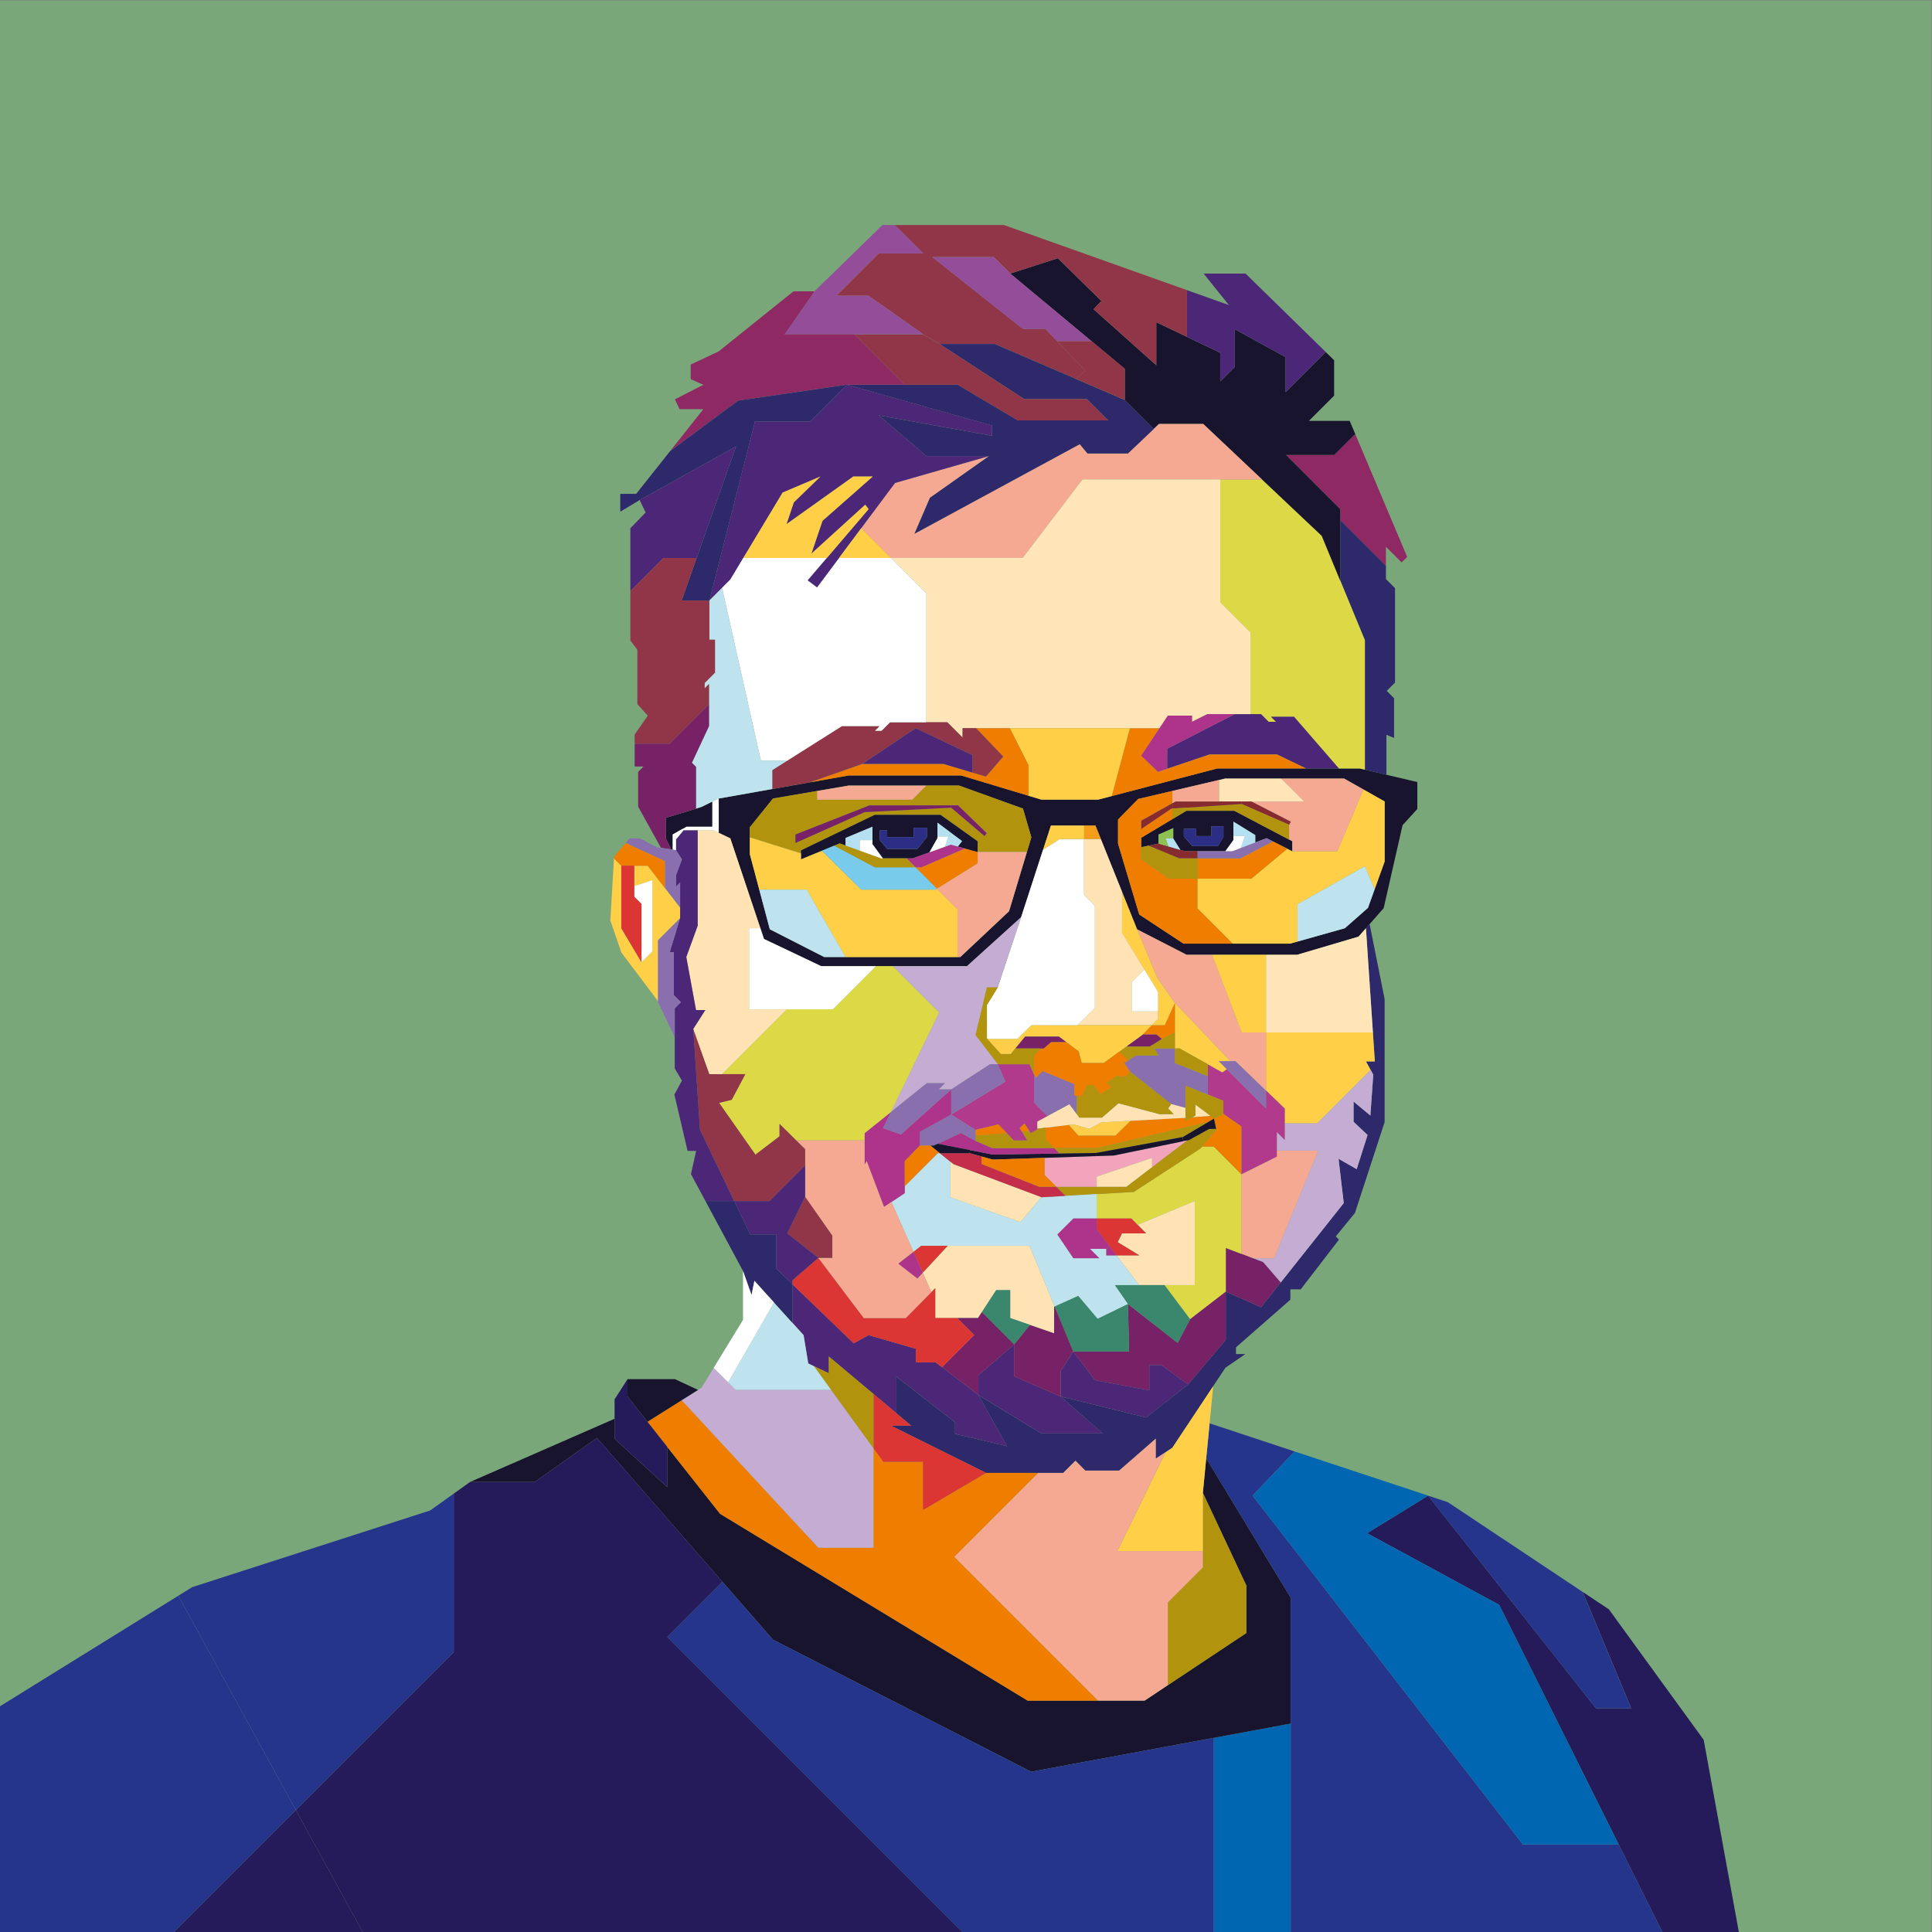 <?xml version="1.0" encoding="UTF-8"?>
<svg width="2666.7" height="2666.7" version="1.1" viewBox="0 0 2666.7 2666.7" xml:space="preserve" xmlns="http://www.w3.org/2000/svg" xmlns:cc="http://creativecommons.org/ns#" xmlns:dc="http://purl.org/dc/elements/1.1/" xmlns:rdf="http://www.w3.org/1999/02/22-rdf-syntax-ns#"><rect x="0" y="0" width="2666.7" height="2666.7" fill="#808080" stroke="none"/><defs><clipPath id="clipPath20"><path d="m0 0h2e3v2e3h-2e3z"/></clipPath><clipPath id="clipPath28"><path d="m-2.249 1767.5h1803.1v-1769.8h-1803.1z"/></clipPath></defs><g transform="matrix(1.333 0 0 -1.333 0 2666.7)"><path d="m0 0h2e3v2e3h-2e3z" fill="#7aa77a"/><g clip-path="url(#clipPath20)"><g clip-path="url(#clipPath28)"><g transform="translate(1676.1 90.625)"><path d="m0 0-123.79 248.15-136.74 74.132 63.208 38.932 173.81-220.19h36.471l-50.306 120.56 27.236-18.131 98.134-135.14 36.808-201.24h-78.474z" fill="#251b5b"/></g><g transform="translate(1676.1 90.625)"><path d="m0 0 46.349-92.922h-385.99v348.44l-87.435 144.26 3.507 36.294 88.015-29.119-43.501-45.736 279.92-361.21z" fill="#26358c"/></g><g transform="translate(1638.7 352.21)"><path d="m0 0 50.307-120.56h-36.471l-173.81 220.19 20.448-6.757z" fill="#26358c"/></g><g transform="translate(1552.3 338.77)"><path d="m0 0 123.79-248.15h-99.131l-279.92 361.21 43.501 45.737 138.22-45.737-63.208-38.931z" fill="#0066b2"/></g><g transform="translate(1064.9 1176.6)"><path d="m0 0 13.658-4.103h58.446l14.238 3.717v0.016l109.23 28.571h147.6l5.228-1.239 22.314-5.276 31.981-7.561v-27.864l-15.283-16.779-19.578-85.94-14.495-16.425-3.813-4.327v-0.017l-7.689-8.719-63.546-18.774h-114.5l-51.206 26.287-15.621 38.899-21.96 54.666-5.599 13.948h-46.106l-8.124-25.017-22.716-69.899-56.033-50.676h-150.96l-59.25 28.153-3.781 11.294-31.081 92.873-12.002 5.775v35.457l55.438 9.861 39.109 6.95 39.993 7.111h116.43zm197.39 16.248-48.279-11.325-35.392-8.285-20.914-21.316v-24.936l21.927-73.407 45.849-30.164h110.39l7.69 2.171 49.019 13.804 23.937 21.09 6.935 19.257 10.36 28.748v62.131l-21.767 12.306-20.189 11.423h-123.15zm-416.07-11.341-45.849-7.867-23.938-29.762v-27.751l9.797-36.808 10.924-41.023 56.306-28.749h140.96l50.482 47.458 18.469 61.294 4.585 15.186-8.703 29.762-66.233 23.858h-114.22z" fill="#19142e"/></g><g transform="translate(1403.3 1551.2)"><path d="m0 0 53.796-127.38-5.84-5.631-16.184 16.184v-19.707l-47.055 47.056h-0.161v11.567l-56.243 56.226h50z" fill="#8e2963"/></g><g transform="translate(1444.5 1391.5)"><path d="m0 0v-97.78l-8.574-8.574 7.609-7.61v-41.119l-7.947 3.217v-41.313l-22.314 5.277v133.96l-25.402 61.566v62.613h0.161l47.056-47.056v-13.771z" fill="#2d296a"/></g><g transform="translate(1074.9 475.37)"><path d="m0 0h-53.813l-98.536 48.938h20.93l-15.332 12.87v37.934l60.763-47.458v-11.792l53.893-12.87-29.761 53.089 65.154-39.816h63.546l-43.437 38.207 88.482-21.718 43.435 34.185 39.013 46.252v49.871l36.599-16.087 20.254 25.531 65.284 82.256-5.374 45.849 18.774-10.73 11.262 35.392-14.48 13.674v20.914l17.391-14.478 2.993 42.374-2.735 4.907-4.859 8.768h9.202l-1.995 30.019-7.207 107.93v0.016l3.813 4.327 15.573-77.847v-127.24l-30.76-94.128-19.819-24.245 3.313-3.313-39.607-51.481h-10.73v-10.73l-56.306-49.324v-6.982h9.652l-20.64-14.205-12.629-19.032-42.342-63.819-6.902-4.536-10.248-6.725v20.641l-37.805-32.98h-35.135l-10.184 10.199-12.596-12.612z" fill="#2d296a"/></g><g transform="translate(1343.5 1064.3)"><path d="m0 0v-38.707l-7.69-2.171h-59.459l-36.455 36.47v30.824h55.808l37.242 31.017 5.084-2.591h46.654l26.545 62.469 0.755 1.318 21.767-12.306v-62.131l-10.36-28.748-10.152 23.842z" fill="#ffcf47"/></g><g transform="translate(1421.6 931.46)"><path d="m0 0 1.995-30.02h-9.202l4.858-8.767-55.357-55.358h-33.607v15.316l-19.385 18.693v60.136h110.63z" fill="#ffcf47"/></g><g transform="translate(1423.4 1079.7)"><path d="m0 0-6.935-19.257-23.937-21.091-49.019-13.803v38.707l69.74 39.285z" fill="#bee3ee"/></g><g transform="translate(1363.9 837.31)"><path d="m0 0 55.357 55.357 2.736-4.907-2.993-42.374-17.391 14.479v-20.914l14.479-13.674-11.261-35.393-18.775 10.731 5.374-45.85-65.283-82.256-18.243 21.123-10.569 4.023h21.83l45.849 111.4h-42.905v19.306l8.189-8.173v17.117z" fill="#c5acd3"/></g><g transform="translate(1414.4 1039.4)"><path d="m0 0 7.207-107.93h-110.7v80.437h32.256l63.546 18.775z" fill="#ffe5b8"/></g><g transform="translate(1387.9 1399.1)"><path d="m0 0 25.402-61.567v-133.96l-5.228 1.239h-21.718l-46.381 53.491h-23.874l5.229-5.228h-7.642l-7.979 7.979h-10.779v84.395l-31.371 31.371v127.22h43.34l61.761-58.317z" fill="#ddd946"/></g><g transform="translate(1412 1182.9)"><path d="m0 0-0.756-1.319-26.545-62.468h-46.653v10.264l-3.218 1.689v15.396l1.802 3.217-40.91 20.914h54.794l-23.987 23.729h65.284z" fill="#f5a992"/></g><g transform="translate(1130.2 1647.3)"><path d="m0 0-84.153 69.98 49.34 15.831 45.044-44.241-8.043-8.591 64.881-57.915v44.514l31.773-15.186 34.459-16.458v-29.762l15.138 15.155v39.012l52.558-28.958v-36.196l41.538 41.538 8.736-8.559v-36.599l-26.142-26.143h42.229l5.728-13.577-21.687-21.686h-50l56.243-56.226v-74.18l-19.241 46.622-122.67 115.83h-45.849l-5.421-5.164-29.971 29.971v32.304z" fill="#19142e"/></g><g transform="translate(1294.9 1261.1)"><path d="m0 0h10.778l7.98-7.979h7.641l-5.228 5.228h23.874l46.381-53.491h-34.058l-30.019 14.479h-69.724l-43.87-14.785-0.097 0.306v20.351l70.11 35.891z" fill="#4c2778"/></g><g transform="translate(1372.7 1636.1)"><path d="m0 0-41.538-41.538v36.197l-52.558 28.957v-39.012l-15.138-15.154v29.761l-34.459 16.458v48.343l43.436-15.46-26.142 32.577h43.436z" fill="#4c2778"/></g><g transform="translate(1365 809.06)"><path d="m0 0-45.85-111.4h-21.846l-11.937 4.536v82.465l36.728 18.243v6.161z" fill="#f5a992"/></g><g transform="translate(1352.3 1204.8)"><path d="m0 0h-91.827l-109.24-28.571 18.742 70.27h30.776l-18.983-28.555 17.438-16.635 9.476 3.185 43.87 14.785h69.723z" fill="#ef7d00"/></g><g transform="translate(1350.5 1170.6)"><path d="m0 0h-88.272v22.232l6.418 1.497h57.868z" fill="#ffe5b8"/></g><g transform="translate(1225.8 1142.5)"><path d="m0 0v-8.044l8.72-9.926h26.673l5.63 9.25v11.262h-12.467v-10.248h-16.088v7.706zm-10.987-9.958v10.489l-15.284-6.693v-9.33l-0.081 0.016-10.182-2.124-7.577-1.592v9.749l32.239 19.273v0.016l14.494 8.654h49.663l56.708-29.874 3.218-1.689v-10.264l-5.084 2.59-14.881 7.545-6.58 3.346-11.663-4.44v7.578l-22.651 13.947v-19.031l-8.318-11.535h-42.036l-4.649 1.335-7.336 11.808z" fill="#19142e"/></g><g transform="translate(1336.6 1149.7)"><path d="m0 0-1.802-3.217-49.276 21.525v2.606h10.168z" fill="#882b31"/></g><g transform="translate(1336.4 215.83)"><path d="m0 0v-218.13h-79.633v203.35z" fill="#0066b2"/></g><g transform="translate(1256.8 201.05)"><path d="m0 0-189.03-35.087-267.46 136.74-52.285 59.927-129.91 148.94-64.35-45.576h-67.037l149.61 65.428v-20.785l54.569-49.871v41.554l54.697-69.305 318.53-193.45h121.06l24.068 15.99 81.306 54.022v49.163l-45.046 95.995 3.459 35.666 87.436-144.26v-130.31z" fill="#19142e"/></g><g transform="translate(1334.8 1146.5)"><path d="m0 0v-15.396l-56.708 29.875h-49.663l-0.209 3.25 57.304 3.796z" fill="#b2930e"/></g><g transform="translate(1333 1121.7)"><path d="m0 0-37.242-31.017h-55.808v20.995h44.434l33.735 17.567z" fill="#ef7d00"/></g><g transform="translate(1330.3 837.31)"><path d="m0 0v-17.117l-8.188 8.173v-25.467l-36.728-18.243v49.468l-18.63 13.015v13.53l-15.991 6.467v31.339l14.913-8.366 4.617 3.218 40.621-40.621v18.613l19.386-18.694z" fill="#b13a8d"/></g><g transform="translate(1297.3 697.66)"><path d="m0 0h0.017l10.569-4.022 18.243-21.124-20.255-25.53-36.598 16.087v45.255l16.087-6.113v-0.017z" fill="#772167"/></g><g transform="translate(1284.8 1122.5)"><path d="m0 0 26.705 10.167 6.58-3.346-33.735-17.568h-44.434v7.433h36.196z" fill="#8a6faf"/></g><g transform="translate(1310.9 871.32)"><path d="m0 0v-18.613l-40.621 40.621-8.445 8.446h17.503z" fill="#8a6faf"/></g><g transform="translate(1310.9 931.46)"><path d="m0 0v-60.136l-31.563 30.454h-5.358l-57.384 60.247-18.227 25.741-20.913 50.418 51.206-26.287h26.335c0.21 0 30.775-80.437 30.775-80.437z" fill="#f5a992"/></g><g transform="translate(1310.9 1011.9)"><path d="m0 0v-80.437h-25.129s-30.565 80.437-30.775 80.437z" fill="#ffcf47"/></g><g transform="translate(1263.5 1504)"><path d="m0 0h-142.65l-61.937-81.242h-136.34l-30.807 30.807 34.958 46.815 97.329 27.88-61.133-43.163-16.087-37.275 171.2 92.777 8.044-9.653h41.827l26.754 25.403 5.421 5.164h45.85l60.907-57.513z" fill="#f5a992"/></g><g transform="translate(1299.8 1135.8)"><path d="m0 0v-7.577l-15.042-5.727 4.312 12.306h-11.921v14.946z" fill="#b5e0f1"/></g><g transform="translate(1278.7 1261.1)"><path d="m0 0h-28.41l-15.959-7.979v6.435h-24.936l-8.638-12.999h-204.02v-9.701l-15.781 15.782h-21.719v133.61l-36.598 36.599h136.34l61.937 81.242h142.65v-127.22l31.371-31.371v-84.395z" fill="#ffe5b8"/></g><g transform="translate(1245.5 394.41)"><path d="m0 0v60.328l45.046-95.994v-49.163l-81.307-54.023v85.699l36.261 36.261z" fill="#b2930e"/></g><g transform="translate(1289.1 1134.8)"><path d="m0 0-4.312-12.307-8.687-3.314h-7.239l8.317 11.535v4.086z" fill="#fff"/></g><g transform="translate(1285.6 1170.6)"><path d="m0 0v-2.606l-57.304-3.797-14.285-0.949v5.55l3.217 1.802h45.061z" fill="#882b31"/></g><g transform="translate(1237.1 669.9)"><path d="m0 0v86.984l-59.058-24.71-6.628 6.628h-35.794v25.306l38.401 2.22 69.111 45.013 1.657 1.962h11.938l28.636-28.651v-82.448l-16.088 6.113v-45.255l-37.001-28.555-26.545 35.393z" fill="#ddd946"/></g><g transform="translate(1259.3 831.58)"><path d="m0 0-2.349 10.73 9.797 4.827 18.63-13.015v-49.469l-28.636 28.652h-11.937l14.704 17.342z" fill="#ef7d00"/></g><g transform="translate(1208.5 1225.2)"><path d="m0 0v-20.351l0.097-0.306-9.476-3.185-17.438 16.634 18.983 28.556 8.639 12.999h24.935v-6.435l15.959 7.979h28.41z" fill="#ae348b"/></g><g transform="translate(1239.9 1059.9)"><path d="m0 0 36.454-36.471h-50.933l-45.849 30.164-21.928 73.408v24.936l20.914 21.316 35.393 8.285v-12.71l-32.239-18.098v-8.526l31.032 20.994 1.207 0.08v-10.971l-32.239-19.273v-22.33l29.15-19.98h29.038z" fill="#ef7d00"/></g><g transform="translate(1250.7 898.48)"><path d="m0 0-29.134 16.36h-5.019v47.185l57.383-60.247h-12.145l8.445-8.446-4.617-3.218z" fill="#ffcf47"/></g><g transform="translate(1269.3 663.07)"><path d="m0 0v-49.871l-39.013-46.252-27.75 20.109h-12.468v-26.141l-56.306 10.457-22.523 29.761h57.915l-1.207 49.067 51.481-40.219 12.87 24.534z" fill="#772167"/></g><g transform="translate(1266.9 1145)"><path d="m0 0v-11.262l-5.631-9.25h-26.673l-8.719 9.926v8.044h12.467v-7.706h16.088v10.248h2.011z" fill="#2c2d84"/></g><g transform="translate(1253.2 845.11)"><path d="m0 0-15.315 11.502v-11.261l-2.944-1.657-7.417-4.167v36.97l23.198-9.364 15.992-6.466v-13.531l-9.797-4.826z" fill="#b2930e"/></g><g transform="translate(1262.2 1192.9)"><path d="m0 0v-22.232h-45.062l-3.216-1.803v12.71z" fill="#f5a992"/></g><g transform="translate(1244.8 813.31)"><path d="m0 0-1.657-1.962-69.112-45.014-38.401-2.219-32.416-1.867-9.411 9.412h72.393l26.673 20.318 36.31 27.655 2.027 0.418 20.914 11.534h7.175l0.209-0.932z" fill="#b2930e"/></g><g transform="translate(1229.2 819.63)"><path d="m0 0-3.78-0.772-0.885 4.279 26.223 15.508h0.015l6.195 3.668 2.348-10.731h-7.175l-20.914-11.534z" fill="#19142e"/></g><g transform="translate(1256.9 842.31)"><path d="m0 0-6.194-3.668h-0.016l-115.11-26.963h-44.193l-8.767 8.769v12.386l24.099 2.88 9.958-10.971h38.208l15.717 15.203 44.885 2.445 12.016 0.659v-3.523l7.417 4.167 18.259 1.416z" fill="#ef7d00"/></g><g transform="translate(1256.8 201.05)"><path d="m0 0v-203.35h-258.06l-307.82 307.82 57.11 57.111 52.285-59.927 267.46-136.74z" fill="#26358c"/></g><g transform="translate(1249 490.4)"><path d="m0 0-3.459-35.666v-60.328h-88.48l49.935 102.44 6.901 4.536 42.342 63.82-3.732-38.513z" fill="#ffcf47"/></g><g transform="translate(1253.2 845.11)"><path d="m0 0-18.259-1.416 2.944 1.657v11.261z" fill="#ffe3b5"/></g><g transform="translate(1168.3 902.56)"><path d="m0 0 7.818 5.035h23.729l-4.617 7.239h21.316v-15.009l34.153-13.674v-19.016l-23.198 9.363v-23.198l-14.784 4.022-42.825 33.784-5.823 8.719z" fill="#8a6faf"/></g><g transform="translate(1250.7 898.48)"><path d="m0 0v-12.323l-34.153 13.674v15.009h5.019z" fill="#b2930e"/></g><g transform="translate(1250.7 838.65)"><path d="m0 0-26.223-15.508-89.768-16.49-37.709-0.563-5.599 5.598h44.193z" fill="#b2930e"/></g><g transform="translate(1245.5 394.41)"><path d="m0 0v-16.892l-36.261-36.261v-85.699l-24.067-15.99h-48.407l-148.84 148.86 86.97 86.953h26.093l12.597 12.612 10.184-10.199h35.134l37.806 32.979v-20.64l10.248 6.724-49.935-102.44z" fill="#f5a992"/></g><g transform="translate(1239.9 1111.7)"><path d="m0 0v-20.994h-29.038l-29.15 19.98v12.581l7.577 1.593v-0.016l31.708-13.144z" fill="#b2930e"/></g><g transform="translate(1209.8 1124.1)"><path d="m0 0 12.436-3.571 4.649-1.336h13.079v-7.432h-18.903l-31.708 13.144v0.016l10.182 2.123 0.081-0.016z" fill="#882b31"/></g><g transform="translate(1237.1 756.89)"><path d="m0 0v-86.984h-57.723l-23.198 30.694h23.682l-22.523 13.675 4.489 9.121h25l-8.785 8.784z" fill="#ffe3b5"/></g><g transform="translate(1179.4 669.9)"><path d="m0 0h26.352l26.544-35.393-12.87-24.534-51.48 40.219-13.674 19.708z" fill="#3a876e"/></g><g transform="translate(1230.3 566.94)"><path d="m0 0-43.436-34.186-88.481 21.718v26.545l12.87 20.11 22.523-29.762 56.305-10.457v26.141h12.469z" fill="#4c2778"/></g><g transform="translate(1135.6 782.15)"><path d="m0 0v-10.489h-41.827l-12.211 12.211v17.744l53.267 1.802 18.596 0.628 71.944 14.816 3.78 0.772-36.31-27.655v9.572z" fill="#f3a4bd"/></g><g transform="translate(1229.1 1700.1)"><path d="m0 0v-48.343l-31.772 15.186v-44.514l-64.881 57.915 8.043 8.591-45.045 44.241-49.34-15.83-17.021 17.036h-63.69l93.854-74.405h23.327l11.985-12.612 29.038-30.566-9.186-8.736-84.395 36.358h-57.11l-16.893 9.926-56.708 39.945h-33.382l43.775 43.774h46.315l-29.439 29.425h113.09z" fill="#913649"/></g><g transform="translate(1228.3 1164.2)"><path d="m0 0 0.209-3.25-14.494-8.655v10.956z" fill="#b2930e"/></g><g transform="translate(1227.5 851.29)"><path d="m0 0v-8.237l-12.017-0.659-0.241 4.471-5.744 5.84 3.218 4.617 14.784-4.021z" fill="#ffe3b5"/></g><g transform="translate(1224.5 823.14)"><path d="m0 0 0.885-4.279-71.944-14.817-18.596-0.628-0.114 3.234z" fill="#19142e"/></g><g transform="translate(1214.9 1132.3)"><path d="m0 0 7.336-11.808-12.436 3.571-2.815 8.463h7.915z" fill="#b5e0f1"/></g><g transform="translate(1216.6 931.46)"><path d="m0 0v-16.619h-21.316l-2.285 3.556 9.926 6.371z" fill="#b2930e"/></g><g transform="translate(1216.6 962.02)"><path d="m0 0v-30.565l-13.675-6.693-5.356 4.553h-14.222l-0.885-0.644 10.216 10.409h13.465z" fill="#ef7d00"/></g><g transform="translate(1184.9 996.61)"><path d="m0 0-23.117 37.966v42.503l15.621-38.899 20.913-50.419 18.228-25.74-10.458-22.94h-13.449l6.404 6.531v27.751z" fill="#ffcf47"/></g><g transform="translate(1082.7 832.84)"><path d="m0 0-8.655-1.045v7.432l10.425 5.615 22.892 12.354 7.513-10.022 2.944-3.925h23.198l17.165 14.881 42.456-11.262h14.688l0.241-4.471-44.885-2.446-30.469-1.657-12.066-6.709-16.65 4.698-4.697-0.563z" fill="#ffe3b5"/></g><g transform="translate(1209.5 852.71)"><path d="m0 0 5.744-5.84h-14.688l-42.455 11.262-17.165-14.881h-23.199l-2.944 3.925v18.597h6.033l4.424 11.261h7.239l6.838-9.652 11.857 7.641-5.422 4.232 9.443 6.837h11.262l3.426 5.019 42.825-33.784z" fill="#b2930e"/></g><g transform="translate(1214.9 1143)"><path d="m0 0v-10.489h-7.915l2.815-8.462-10.183 2.928v9.331z" fill="#8ec152"/></g><g transform="translate(1214 1168.8)"><path d="m0 0v-5.55l-1.207-0.08-31.032-20.995v8.527z" fill="#882b31"/></g><g transform="translate(1202.9 924.76)"><path d="m0 0-9.926-6.371-2.413-1.544h-24.356l16.2 11.792 0.032 0.032 0.885 0.644h14.222z" fill="#772167"/></g><g transform="translate(1195.3 914.84)"><path d="m0 0 4.617-7.239h-23.728l-7.819-5.035-9.17 9.153 7.046 5.133h24.357l2.413 1.544z" fill="#b2930e"/></g><g transform="translate(1199.1 953.25)"><path d="m0 0v-7.642l-6.403-6.531h-76.931l17.986 17.986v105.78l-11.261 11.262v57.641h17.39l21.96-54.665v-42.503l23.117-37.967-12.998-12.999v-30.357z" fill="#ffe3b5"/></g><g transform="translate(1199.1 973.36)"><path d="m0 0v-20.109h-27.14v30.357l12.998 12.999z" fill="#fff"/></g><g transform="translate(1114.4 1608)"><path d="m0 0 50.338-21.686 29.971-29.971-26.754-25.402h-41.827l-8.044 9.653-171.2-92.777 16.087 37.275 61.133 43.162h-64.881l-49.066 42.101 117.04-21.042v10.585l-150.02 42.23h114.62l62.244-36.937h93.403l-22.088 22.088h-64.784l-87.677 57.079h57.11z" fill="#2d296a"/></g><g transform="translate(1192.9 801.55)"><path d="m0 0v-9.572l-26.673-20.319h-30.566v10.49z" fill="#ffe3b5"/></g><g transform="translate(1104 921.55)"><path d="m0 0-7.514 5.631h-35.118l-2.671 2.67 9.235 9.234h124.76l-10.215-10.408-0.033-0.032-16.2-11.792-7.046-5.133-16.313-11.889h-22.796l-3.217 12.067z" fill="#ffcf47"/></g><g transform="translate(1178 732.18)"><path d="m0 0 8.784-8.784h-25l-4.488-9.121 22.522-13.675h-23.681l-7.126 9.443-13.434 17.778v10.987h35.795z" fill="#db3534"/></g><g transform="translate(1103.2 762.25)"><path d="m0 0 32.416 1.866v-25.305h-24.163l-16.603-16.603 16.603-24.549h26.834l-9.701 9.717h16.94v-6.773h10.65l23.198-30.695h-25.128l13.674-19.708-31.37-15.282-20.11 23.728-24.437-11.036-26.014 62.918h-112.06l-7.995-6.241-22.893 51.576 13.819 9.17v7.224l34.186 34.202h2.075l11.004-8.881v-36.776l72.522-25.739 21.59 25.739z" fill="#bee3ee"/></g><g transform="translate(1170.6 839.95)"><path d="m0 0-15.717-15.203h-38.208l-9.958 10.972 4.697 0.563 16.651-4.698 12.065 6.709z" fill="#fece4b"/></g><g transform="translate(1169.9 1246.5)"><path d="m0 0-18.741-70.271v-0.016l-14.238-3.716h-58.446l-13.658 4.103v31.82l-19.192 38.08z" fill="#ffcf47"/></g><g transform="translate(1164.1 899.83)"><path d="m0 0 5.823-8.719-3.426-5.019h-11.261l-9.444-6.837 5.422-4.232-11.856-7.641-6.838 9.652h-7.239l-4.424-11.261h-8.446v12.066l-32.787 13.481-7.239-7.047-1.673 3.717v19.739l7.095 7.111h2.831l7.771 6.709h15.556l12.87-9.653 3.217-12.066h22.796l16.314 11.889 9.169-9.154z" fill="#ef7d00"/></g><g transform="translate(1167.9 650.2)"><path d="m0 0 1.207-49.066h-57.915l-19.209 46.476 24.438 11.036 20.109-23.728z" fill="#3a876e"/></g><g transform="translate(1164.7 1618.7)"><path d="m0 0v-32.304l-50.338 21.686 9.186 8.736-29.038 30.566h35.698z" fill="#913649"/></g><g transform="translate(1149.1 710.04)"><path d="m0 0 7.126-9.443h-10.649v6.773z" fill="#ae348b"/></g><g transform="translate(1149.1 710.04)"><path d="m0 0-3.523-2.67h-16.941l9.701-9.717h-26.834l-16.602 24.549 16.602 16.603h24.163v-10.988z" fill="#ae348b"/></g><g transform="translate(1147.4 1565.2)"><path d="m0 0h-93.403l-62.243 36.937h-54.956l-52.155 52.156h71.316l16.892-9.926 87.677-57.079h64.784z" fill="#913649"/></g><g transform="translate(1141.8 516.27)"><path d="m0 0h-63.546l-65.154 39.816v20.512l37.001 31.773v-32.98l48.262-20.914z" fill="#4c2778"/></g><g transform="translate(1134.3 1145.7)"><path d="m0 0 5.599-13.948h-17.391v13.948z" fill="#f59d18"/></g><g transform="translate(690.93 502.32)"><path d="m0 0-20.528 26.014 35.457 22.313 141.52-152.75h57.112v103.02l10.183-14.013h41.087v-49.936l65.364 38.402h53.813l-86.97-86.953 148.84-148.86h-72.651l-318.53 193.45z" fill="#ef7d00"/></g><g transform="translate(1081.6 801.61)"><path d="m0 0-53.619-1.802-11.551 3.186-12.581 3.459 0.628 3.169 23.504-4.585 69.063 1.046 37.709 0.562 0.114-3.233z" fill="#19142e"/></g><g transform="translate(1133.7 1062.8)"><path d="m0 0v-105.78l-17.986-17.986h-47.844l-9.234-9.235-5.165-5.164h-31.033l-0.547 0.612v34.588l11.262 18.227 24.131 72.668 22.716 69.899 17.246 11.069h25.192v-57.642z" fill="#fff"/></g><g transform="translate(1130.2 1647.3)"><path d="m0 0h-35.698l-11.986 12.612h-23.326l-93.854 74.405h63.69l17.021-17.037z" fill="#934d99"/></g><g transform="translate(1122.5 1144.5)"><path d="m0 0v-12.741h-25.192l-17.246-11.069 8.124 25.017h34.314z" fill="#ffcf47"/></g><g transform="translate(1114.8 865.77)"><path d="m0 0v-18.598l-7.513 10.023-22.892-12.355-13.706 13.691v29.456l1.673-3.717 7.239 7.047 32.786-13.482v-12.065z" fill="#8a6faf"/></g><g transform="translate(1092 647.61)"><path d="m0 0 19.209-46.477-12.87-20.109v-26.545l-48.263 20.914v32.98l16.442 20.286 24.984-8.623v27.349z" fill="#772167"/></g><g transform="translate(1077.8 914.84)"><path d="m0 0h-26.625l10.136 12.34h35.118l7.514-5.631h-15.557l-7.771-6.709z" fill="#772167"/></g><g transform="translate(984.12 797.57)"><path d="m0 0-11.004 8.881h30.711l12.581-3.459v-7.738l59.685-23.601h17.696l9.411-9.411-24.968-1.448-90.894 34.186z" fill="#c42e4b"/></g><g transform="translate(1097 806.09)"><path d="m0 0-69.063-1.046-23.504 4.585v0.016l-33.543 6.548 24.067 11.18 15.074-8.044 17.294-7.641h64.076z" fill="#ae348b"/></g><g transform="translate(1081.6 783.87)"><path d="m0 0 12.211-12.211h-17.696l-59.685 23.601v7.738l11.551-3.186 53.619 1.802z" fill="#ef7d00"/></g><g transform="translate(1066.5 628.66)"><path d="m0 0-20.463 7.062v28.959h-14.479l-14.929-22.877-3.974-6.082h-44.24v30.969l-4.006-4.053-8.929 20.108 25.804 27.783h84.685l26.013-62.918-0.498-0.224v-27.35z" fill="#ffe3b5"/></g><g transform="translate(1082.7 820.45)"><path d="m0 0 8.768-8.769h-64.077l-17.294 7.642v5.422l32.642 2.268 7.078-7.288h13.771l-5.453 9.042 7.738 0.643 1.335-2.043 6.837 3.62v0.805l8.655 1.045z" fill="#b2930e"/></g><g transform="translate(1074 831.79)"><path d="m0 0v-0.805l-6.837-3.62-1.335 2.043-5.099 7.803-4.827-4.826 2.188-3.619 5.453-9.042h-13.771l-7.078 7.288-8.913 9.202-23.728-5.631-25.129 15.878 56.033 33.993-7.77 18.099h32.77l4.762-10.57v-29.456l13.706-13.69-10.425-5.615z" fill="#b13a8d"/></g><g transform="translate(1078.2 760.8)"><path d="m0 0-21.59-25.739-72.522 25.739v36.776l3.217-2.589z" fill="#ffe3b5"/></g><g transform="translate(1022.5 924.68)"><path d="m0 0 13.932-15.476h10.183l4.617 5.63h26.61l-7.095-7.11v-19.739l-4.762 10.569h-32.77l-23.134 30.229 7.722 32.094 4.15-0.998v-34.588z" fill="#b2930e"/></g><g transform="translate(1059.2 1163.3)"><path d="m0 0 8.703-29.762-4.585-15.187-0.112 0.032h-50.934v11.069l-38.417 27.348h-68.163l-76.286-36.808v-3.056l-53.024 16.586v10.408l23.937 29.762 45.85 7.867v-8.977h98.439l14.575 14.575h33.785zm-235.55-35.618 71.59 31.934 89.688 4.617 34.491-29.424 2.301 3.008-29.762 28.829h-91.699l-76.609-30.164z" fill="#b2930e"/></g><g transform="translate(1066.5 628.66)"><path d="m0 0-16.441-20.286-33.43 33.43 14.929 22.877h14.479v-28.959z" fill="#3a876e"/></g><g transform="translate(1060.7 837.21)"><path d="m0 0 5.1-7.803-7.739-0.642-2.187 3.619z" fill="#ef7d00"/></g><g transform="translate(1064.9 1208.4)"><path d="m0 0v-31.821l-69.675 20.962h-116.43l-39.993-7.111 54.198 19.048h83.929l30.02-8.977 13.948-4.166 17.969 20.736-28.153 29.409h34.991z" fill="#ef7d00"/></g><g transform="translate(1063.3 1118.3)"><path d="m0 0-18.469-61.293-50.482-47.458h-2.945v49.388l-21.428 21.429 42.278 26.303v11.663h50.934z" fill="#f5a992"/></g><g transform="translate(1051.2 914.84)"><path d="m0 0-4.617-5.63h-10.184l-13.931 15.476h31.033l5.164 5.164 2.671-2.67z" fill="#fece4b"/></g><g transform="translate(1057.3 1050.8)"><path d="m0 0-24.131-72.667h-11.262l-4.15-17.23-7.722-32.095 23.134-30.228h-8.044l-40.219-26.078h-12.87l6.436 6.435h-18.775l-37.243-29.89 49.856 103.09-47.989 47.988h76.947z" fill="#c5acd3"/></g><g transform="translate(1050.1 608.37)"><path d="m0 0-37.001-31.772v-20.512l-37.629 28.732 33.301 33.301-17.583 17.6h21.509l3.973 6.081z" fill="#772167"/></g><g transform="translate(975.45 584.82)"><path d="m0 0 37.629-28.732 29.762-53.089-53.894 12.87v11.792l-60.763 47.458v-37.935l-23.696 19.901-46.252 38.819v-17.294l-15.475 7.304-5.84 2.751-4.826 29.359-11.536 12.741v39.898l63.417-61.084 15.284 8.445 49.066-14.076v-14.077h20.512z" fill="#4c2778"/></g><g transform="translate(1033.8 836.22)"><path d="m0 0 8.913-9.202-32.642-2.269v5.84z" fill="#ef7d00"/></g><g transform="translate(1033.2 898.56)"><path d="m0 0 7.771-18.099-56.034-33.993v26.014l40.219 26.078z" fill="#8a6faf"/></g><g transform="translate(815.12 1212.9)"><path d="m0 0 56.66 35.794h39.141l-4.826-4.826h6.709l8.767 8.768h59.331l15.781-15.782v9.701h13.981l28.152-29.408-17.968-20.737-13.949 4.167v18.05l-58.703 27.928-55.245-37.001-54.198-19.048-39.11-6.95v19.563z" fill="#913649"/></g><g transform="translate(1033.2 978.11)"><path d="m0 0-11.262-18.228-4.15 0.999 4.15 17.229z" fill="#b2930e"/></g><g transform="translate(769.68 1422.8)"><path d="m0 0-13.465-22.394-8.558-8.59-13.096-13.128 47.137 185.34h57.303l38.144 38.144 150.02-42.23v-10.585l-117.04 21.042 49.067-42.101h64.881l-97.33-27.879-34.958-46.815-23.005-30.808h-12.564l43.179 50.547-3.476 4.553-55.775-50.676 11.535 34.057 52.011 45.85h-20.11l-69.175-49.341 7.512 22.523 27.607 26.818-39.142-16.635z" fill="#4c2778"/></g><g transform="translate(1021.7 1137.8)"><path d="m0 0-2.301-3.008-34.491 29.424v2.413h7.03z" fill="#772167"/></g><g transform="translate(1021.1 475.37)"><path d="m0 0-65.364-38.401v49.935h-41.087l-10.184 14.013v56.161l23.697-19.9 15.332-12.87h-20.93z" fill="#db3534"/></g><g transform="translate(1012.3 1118.3)"><path d="m0 0v-11.664l-42.278-26.302-22.072 22.088h6.226l44.868 19.53z" fill="#ef7d00"/></g><g transform="translate(970.72 1134.3)"><path d="m0 0v-1.609l-8.317-14.72-17.294-6.258h-30.905l-10.795 14.672v18.098l-27.879-11.663v-7.803l-6.033 2.172-5.727-2.348v-0.017l-12.774-5.244-21.588-8.881v9.251l76.286 36.808h68.163l38.417-27.349v-11.068l-13.256 3.652-7.192 1.979 4.36 5.63-11.325 8.462-14.141 10.57zm-52.06 6.563h-7.738v-10.167l7.738-9.331h31.178l9.943 12.355v9.653h-13.675v-9.653h-27.446z" fill="#19142e"/></g><g transform="translate(1010.1 824.75)"><path d="m0 0v-5.422l-15.074 8.044-24.068-11.181h-0.015l-4.071-1.898h-14.285v14.351l32.384 17.824 25.129-15.878z" fill="#8a6faf"/></g><g transform="translate(991.17 635.72)"><path d="m0 0 17.583-17.6-33.301-33.3-6.612 5.05h-20.512v14.078l-49.066 14.076-15.283-8.446-63.417 61.084v4.2l26.817 23.197 47.057-62.339h43.436l26.561 26.915 4.006 4.054v-30.969z" fill="#db3534"/></g><g transform="translate(1006.9 1218.6)"><path d="m0 0v-18.05l-30.02 8.977h-83.928l55.245 37.001z" fill="#4c2778"/></g><g transform="translate(1004.5 809.64)"><path d="m0 0v-0.016l-0.628-3.169h-30.711l-9.717 7.834h3.427l4.07 1.899h0.016z" fill="#19142e"/></g><g transform="translate(978.48 1123.8)"><path d="m0 0 6.049 2.188 7.304-2.011 7.191-1.979-44.868-19.53h-6.226l-9.251 9.25h6.436l17.294 6.258z" fill="#ae348b"/></g><g transform="translate(998.75 -2.297)"><path d="m0 0h-621.93l-70.51 128.59 163.54 163.55v164.09l16.893 12.066h67.036l64.351 45.575 129.91-148.94-57.11-57.112z" fill="#251b5b"/></g><g transform="translate(996.19 1129.6)"><path d="m0 0-4.359-5.63-7.304 2.01-6.049-2.188 3.571 10.506 2.816 3.764z" fill="#b5e0f1"/></g><g transform="translate(991.43 1058.9)"><path d="m0 0v-49.389h-115.9l-40.218 69.772h-49.131l-9.797 36.808v17.342l53.024-16.586v-6.194l21.589 8.881 40.815-40.251h76.496l1.688 1.046z" fill="#ffcf47"/></g><g transform="translate(895.24 819.74)"><path d="m0 0v7.416l27.235 21.863-8.091-16.715 18.533-6.418 52.011 46.588v-26.013l-32.384-17.825v-14.35l-15.686-16.087v-33.173l-13.819-9.17-7.69-5.115-17.906 47.458-2.203-3.813z" fill="#ae348b"/></g><g transform="translate(984.93 1166.6)"><path d="m0 0v-2.413l-89.688-4.617-71.589-31.934v8.8l76.608 30.164z" fill="#772167"/></g><g transform="translate(984.93 872.48)"><path d="m0 0-52.011-46.589-18.533 6.419 8.092 16.715 37.243 29.891h18.774l-6.435-6.436z" fill="#8a6faf"/></g><g transform="translate(984.86 1138.1)"><path d="m0 0-2.815-3.764h-11.326v14.334z" fill="#b5e0f1"/></g><g transform="translate(982.05 1134.3)"><path d="m0 0-3.571-10.505-16.072-5.824 8.318 14.72v1.609z" fill="#fff"/></g><g transform="translate(981.31 710.52)"><path d="m0 0-25.804-27.783-9.572 21.542 7.995 6.241z" fill="#db3534"/></g><g transform="translate(973.12 806.46)"><path d="m0 0h-2.075l-34.186-34.202v25.949l15.686 16.087h10.858z" fill="#ef7d00"/></g><g transform="translate(972.33 952.11)"><path d="m0 0-49.855-103.09-27.236-21.863v-7.416h-70.834l-17.245 17.068v-12.87l-24.936-19.031-37.613 53.62 13.079 3.217 14.078 26.545h-24.132l67.101 67.1h47.586l44.708 44.708h17.31z" fill="#ddd946"/></g><g transform="translate(947.93 1102.5)"><path d="m0 0 22.071-22.088-1.688-1.046h-76.496l-40.815 40.251 12.774 5.245 42.117-22.362z" fill="#78cbea"/></g><g transform="translate(833.71 793.92)"><path d="m0 0v16.618l-9.299 9.202h70.834v-25.354l2.203 3.813 17.907-47.458 7.689 5.116 22.893-51.577-15.702-12.258 19.707-15.284 5.567 6 8.929-20.108-26.561-26.915h-43.437l-47.056 62.339h14.479v22.925l-28.153 40.218z" fill="#f5a992"/></g><g transform="translate(959.78 1143.4)"><path d="m0 0v-9.653l-9.942-12.355h-31.178l-7.738 9.331v10.167h7.738v-7.143h27.445v9.653z" fill="#2c2d84"/></g><g transform="translate(959.19 1386.2)"><path d="m0 0v-133.61h-37.612l-8.768-8.769h-6.709l4.826 4.827h-39.14l-56.66-35.795h-27.269l-40.202 178.96 8.558 8.591 13.465 22.393h86.535l-19.82-23.198 9.652-7.239 22.732 30.437h53.813z" fill="#fff"/></g><g transform="translate(959.19 1187.1)"><path d="m0 0-14.575-14.575h-98.44v8.977l32.577 5.598z" fill="#f5a992"/></g><g transform="translate(955.97 1738.1)"><path d="m0 0h-46.315l-43.775-43.774h33.382l56.708-39.945h-143.45l30.84 44.498 70.383 68.645h12.79z" fill="#934d99"/></g><g transform="translate(945.93 704.28)"><path d="m0 0 9.572-21.542-5.566-6-19.707 15.283z" fill="#ae348b"/></g><g transform="translate(890.11 1119.8)"><path d="m0 0 22.427-8.06h26.141l9.251-9.25h-42.037l-32.48 17.246 2.123 3.989v1.32z" fill="#b2930e"/></g><g transform="translate(936.81 1602.2)"><path d="m0 0h-59.668l-112.89-16.49-70.43-52.348 34.507 43.5h-24.662l-4.826 10.183 29.488 15.026-13.143 5.888v15.026l28.957 13.674 77.494 62.195h21.718l-30.84-44.498h72.137z" fill="#8e2963"/></g><g transform="translate(922.59 1422.8)"><path d="m0 0h-53.813l23.005 30.808 0.033-0.033z" fill="#ffcf47"/></g><g transform="translate(914.21 1111.7)"><path d="m0 0h-1.673l-22.427 8.06v10.843h13.305v-4.231z" fill="#fff"/></g><g transform="translate(814.74 955.39)"><path d="m0 0h-39.142v84.009h11.246l0.451 0.145 3.78-11.293 59.25-28.153h56.709l-44.708-44.708z" fill="#fff"/></g><g transform="translate(722.81 561.31)"><path d="m0 0 3.636 2.284 12.549 20.56 15.009-15.01 7.706-7.706h98.826l43.951-60.521v-103.02h-57.112l-141.52 152.75z" fill="#c5acd3"/></g><g transform="translate(860.54 561.44)"><path d="m0 0-17.776 24.47 15.475-7.304v17.294l46.252-38.819v-56.162z" fill="#b2930e"/></g><g transform="translate(903.69 1507.1)"><path d="m0 0-52.011-45.85-11.535-34.057v-4.424h-70.463l40.701 67.696 39.142 16.635-27.606-26.818-7.513-22.523 69.176 49.341z" fill="#ffcf47"/></g><g transform="translate(903.41 1144.5)"><path d="m0 0v-13.867h-13.305v-10.843l-14.575 5.244v7.802z" fill="#b5e0f1"/></g><g transform="translate(895.92 1477.9)"><path d="m0 0 3.476-4.553-43.179-50.547h-16.072v4.424z" fill="#ffcf47"/></g><g transform="translate(721.38 1422.8)"><path d="m0 0 40.733 115.43-99.742-55.502-20.109-12.066v18.501h16.489l35.055 44.177h0.016l70.431 52.348 112.89 16.49-38.144-38.144h-57.303l-47.137-185.34h-28.748z" fill="#2d296a"/></g><g transform="translate(875.53 1125)"><path d="m0 0v-1.319l-2.123-3.99-9.637 5.116v0.016l5.728 2.349z" fill="#b2930e"/></g><g transform="translate(835.31 1079.3)"><path d="m0 0 40.219-69.771h-22.12l-56.306 28.748-10.924 41.023z" fill="#bee3ee"/></g><g transform="translate(868.78 1422.8)"><path d="m0 0-22.731-30.437-9.653 7.239 19.821 23.198z" fill="#4c2778"/></g><g transform="translate(861.86 720.98)"><path d="m0 0v-22.925h-14.479l-32.175 25.338 18.501 37.806z" fill="#913649"/></g><g transform="translate(820.56 630.76)"><path d="m0 0 11.535-12.741 4.826-29.36 5.84-2.751 17.777-24.469h-98.826l-7.706 7.706v0.016l47.442 82.722z" fill="#bee3ee"/></g><g transform="translate(796.69 756.89)"><path d="m0 0 37.018 37.034v-32.722l-18.501-37.806 32.174-25.338-26.817-23.197v-4.2l-16.892 16.265v35.393h-26.801l-16.603 34.571h5.47z" fill="#4c2778"/></g><g transform="translate(747.64 888.29)"><path d="m0 0h24.132l-14.077-26.545-13.079-3.217 37.612-53.62 24.936 19.031v12.871l17.246-17.069 9.298-9.202v-16.618l-37.017-37.034h-36.422l-35.425 73.761-6.966 104.49 16.683-46.847z" fill="#913649"/></g><g transform="translate(801.45 651.89)"><path d="m0 0-20.302 22.442-2.944-14.752-8.848 24.936-38.9 72.377h29.81l16.603-34.571h26.802v-35.393l16.891-16.265v-39.897z" fill="#2d296a"/></g><g transform="translate(734.16 1271.2)"><path d="m0 0v21.106l-4.521-4.52v5.534l10.715 10.714v34.138h-5.792v40.541l13.096 13.127 40.202-178.96h27.269l-15.477-9.782v-19.562l-55.437-9.862-6.757-3.346-11.132-5.502-5.631-1.689v43.308l-4.264 4.263 17.729 37.966z" fill="#bee3ee"/></g><g transform="translate(744.21 1138.2)"><path d="m0 0 12.002-5.775 31.081-92.873-0.451-0.145h-11.245v-84.01h39.141l-67.101-67.1h-13.079l-16.683 46.846v0.017l12.468 19.498h-9.653l-10.054 54.906 11.792 32.368v98.938h16.232z" fill="#ffe3b5"/></g><g transform="translate(801.45 651.89)"><path d="m0 0-47.441-82.722v-0.016l-15.01 15.009 30.357 49.679v50.676l8.848-24.936 2.944 14.752z" fill="#fff"/></g><g transform="translate(687 1422.8)"><path d="m0 0-34.282-34.282v65.057l15.83 16.281-6.178 12.87 99.742 55.502-40.733-115.43z" fill="#4c2778"/></g><g transform="translate(698.67 926.24)"><path d="m0 0v30.244l6.339 6.339-7.239 7.239v44.514h-4.296l10.762 35.393v36.696l-4.262-4.247v11.792l6.113 16.489-6.113 9.46v11.148l7.85 9.556h14.608v-98.938l-11.792-32.368 10.054-54.906h9.653l-12.468-19.498v-0.017l6.966-104.49 35.425-73.762h-29.811l-14.993 27.913 5.357 23.986h-8.848l-13.674 58.317 7.786 14.479-7.417 12.613z" fill="#4c2778"/></g><g transform="translate(744.21 1173.7)"><path d="m0 0v-35.457l-5.55 2.671h-30.84l-0.852 1.496 3.941 2.252h26.544v25.692z" fill="#fff"/></g><g transform="translate(740.35 1338.1)"><path d="m0 0v-34.138l-10.715-10.714v-5.534l4.521 4.52v-21.106l-40.717-40.718h-36.294v9.556l13.626 19.498-10.811 11.873v56.37l-7.239 9.653v51.11l34.282 34.282h34.379l-15.572-44.111h28.748v-40.541z" fill="#913649"/></g><g transform="translate(720.69 1163.1)"><path d="m0 0 5.631 1.689 11.132 5.502v-25.691h-26.544l-3.942-2.253-10.409-5.92v-15.734l-1.447 0.226h-0.017l-5.582 11.486v21.316z" fill="#19142e"/></g><g transform="translate(734.16 1271.2)"><path d="m0 0v-22.523l-17.729-37.966 4.264-4.263v-43.308l-31.178-9.379v-21.316l5.582-11.486-10.698 1.689-23.632 42.583v35.988l5.63 5.631h-9.25v23.632h36.294z" fill="#772167"/></g><g transform="translate(705.86 550.65)"><path d="m0 0-35.457-22.313-20.624 26.141v17.97h49.067l23.97-11.132z" fill="#19142e"/></g><g transform="translate(706.97 1142.4)"><path d="m0 0 0.853-1.496-7.851-9.556v-11.149l-3.411 0.547v15.734z" fill="#fff"/></g><g transform="translate(696.56 1120.7)"><path d="m0 0 3.411-0.547 6.113-9.459-6.113-16.49v-11.792l4.263 4.247v-26.03l-15.734 20.399v27.864l-40.701 18.694 4.118 4.826h10.86l16.891-9.041 4.73-0.756 10.698-1.689h0.017z" fill="#8a6faf"/></g><g transform="translate(705.01 962.83)"><path d="m0 0-6.339-6.339v-30.244l-17.471 37.179v63.513l23.038 23.037-10.763-35.393h4.296v-44.514z" fill="#8a6faf"/></g><g transform="translate(704.23 1060.6)"><path d="m0 0v-10.666l-23.037-23.037v-63.513l-0.853 1.817-36.873 48.939-11.469 33.188 3.732 64.382 7.609-7.609v-64.736l20.913-35.28 11.327 11.341v73.73l-18.839-6.243v21.188h13.948l17.809-23.102z" fill="#ffcf47"/></g><g transform="translate(670.4 528.33)"><path d="m0 0 20.528-26.014v-41.553l-54.569 49.871v40.894l13.417 20.913v-17.969z" fill="#251b5b"/></g><g transform="translate(656.74 1104.1)"><path d="m0 0h-13.4l-7.61 7.609 0.097 1.77 11.969 14.077 40.701-18.694v-27.864l-17.809 23.102z" fill="#ef7d00"/></g><g transform="translate(675.58 1089.2)"><path d="m0 0v-73.729l-11.326-11.342v60.328l-7.513 7.513v10.988z" fill="#fff"/></g><g transform="translate(656.74 1083)"><path d="m0 0v-10.988l7.513-7.512v-60.329l-20.913 35.28v64.736h13.4z" fill="#db3534"/></g><g transform="translate(469.85 453.93)"><path d="m0 0v-164.09l-163.54-163.55-121.65 221.91 14.286 8.865 246.52 79.439z" fill="#26358c"/></g><g transform="translate(306.31 126.29)"><path d="m0 0 70.511-128.59h-199.1z" fill="#251b5b"/></g><g transform="translate(184.66 348.2)"><path d="m0 0 121.65-221.91-128.59-128.59h-179.97v234.65z" fill="#26358c"/></g></g></g></g></svg>
